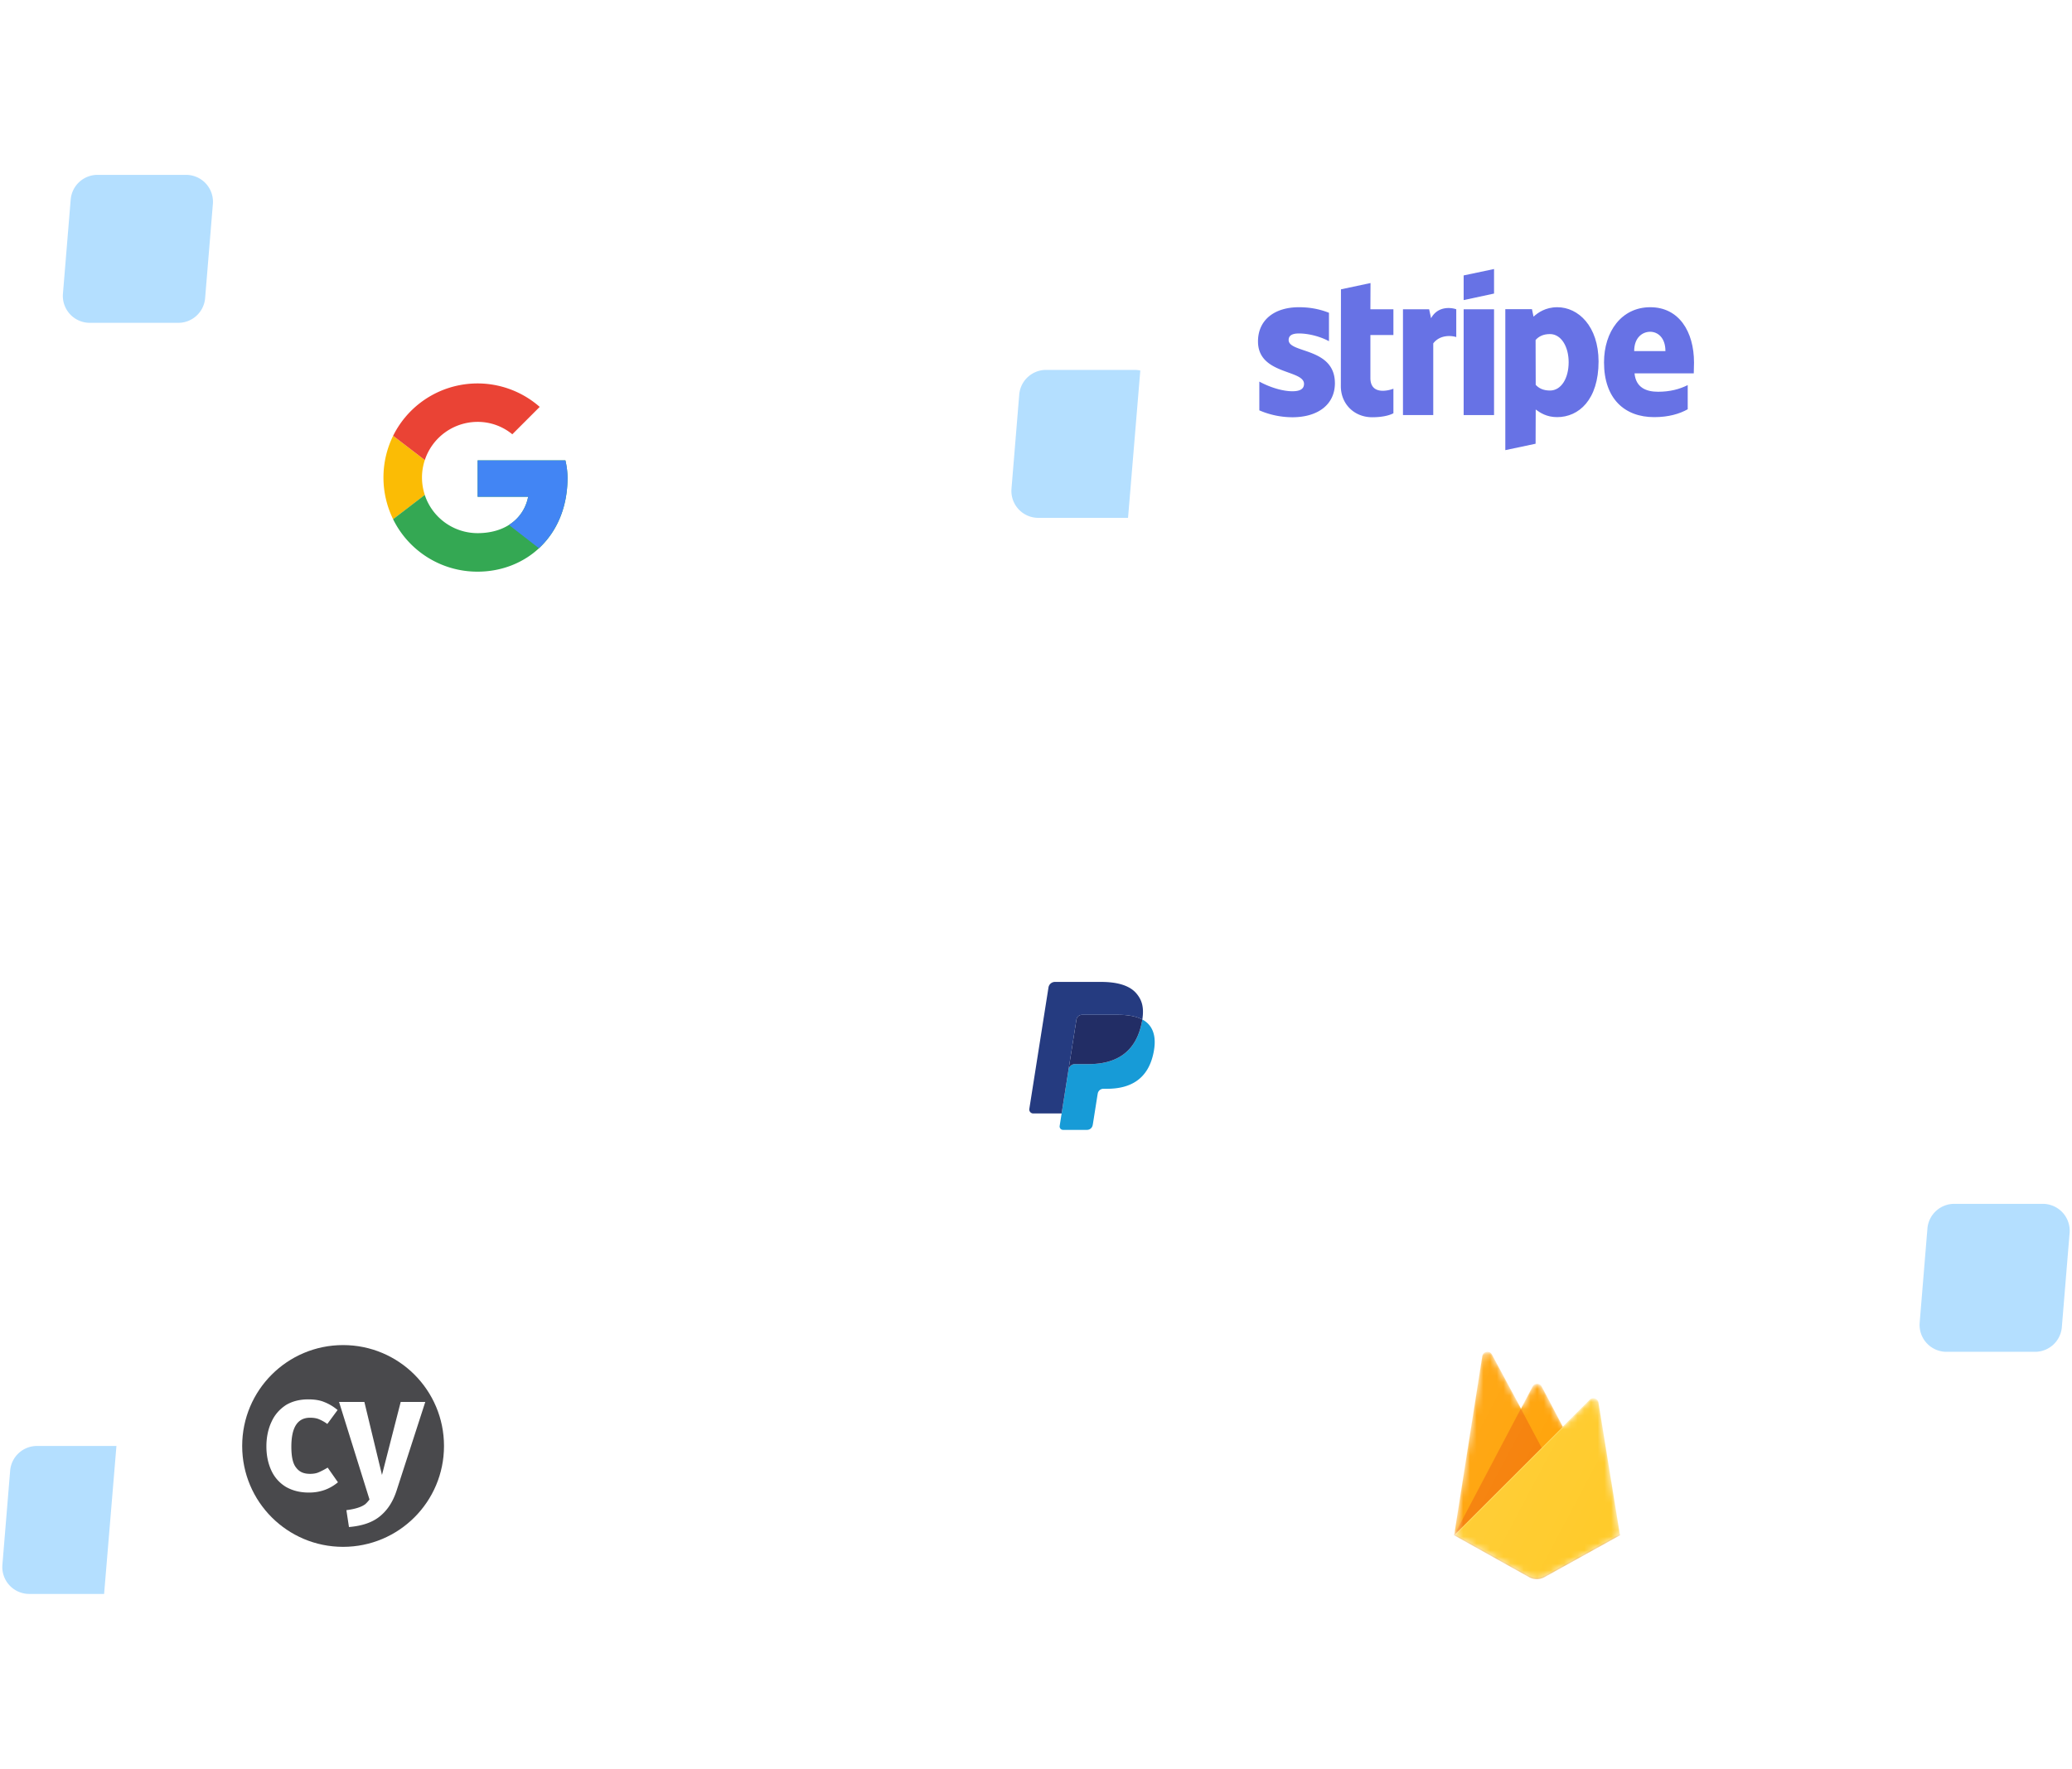 <svg width="308" height="263" fill="none" xmlns="http://www.w3.org/2000/svg" xmlns:xlink="http://www.w3.org/1999/xlink"><path d="M10.509 29.672A4 4 0 0 1 14.495 26h13.162a4 4 0 0 1 3.987 4.329l-1.153 14A4 4 0 0 1 26.505 48H13.343a4 4 0 0 1-3.987-4.329l1.153-14zM286.509 182.672a4 4 0 0 1 3.986-3.672h13.162a4 4 0 0 1 3.987 4.329l-1.153 14a3.999 3.999 0 0 1-3.986 3.671h-13.162a4 4 0 0 1-3.987-4.328l1.153-14zM151.509 58.672a4 4 0 0 1 3.986-3.671h13.162a4 4 0 0 1 3.987 4.328l-1.153 14A4 4 0 0 1 167.505 77h-13.162a4 4 0 0 1-3.987-4.329l1.153-14zM1.509 218.672A4 4 0 0 1 5.495 215h13.162a4 4 0 0 1 3.987 4.329l-1.153 14A4 4 0 0 1 17.505 237H4.343a4 4 0 0 1-3.987-4.328l1.153-14z" fill="#0495FE" fill-opacity=".3"/><path d="M39.503 39.668a4 4 0 0 1 3.986-3.667h59.933a4 4 0 0 1 3.986 4.332l-5.141 61.703a4 4 0 0 1-3.987 3.668H38.347a4 4 0 0 1-3.986-4.332l5.142-61.704z" fill="#fff" filter="url(#filter0_dd)"/><path d="M62.727 71a8.312 8.312 0 0 1 .42-2.596l-4.709-3.608a14.102 14.102 0 0 0 0 12.409l4.71-3.608a8.312 8.312 0 0 1-.42-2.597z" fill="#FBBC05"/><path d="M58.438 64.796l4.71 3.608A8.273 8.273 0 0 1 71 62.728a8.095 8.095 0 0 1 5.155 1.845l4.072-4.073a14 14 0 0 0-21.789 4.296z" fill="#EA4335"/><path d="M71 68.455v5.41h7.51c-.7 3.436-3.628 5.408-7.51 5.408a8.273 8.273 0 0 1-7.859-5.682l-4.71 3.608A13.955 13.955 0 0 0 71.002 85c7 0 13.363-5.091 13.363-14a11.613 11.613 0 0 0-.319-2.546H71z" fill="#34A853"/><path d="M71 68.455v5.41h7.51a6.319 6.319 0 0 1-2.858 4.186l4.454 3.462c2.584-2.392 4.258-5.95 4.258-10.513a11.613 11.613 0 0 0-.319-2.545H71z" fill="#4285F4"/><path d="M140.673 136.667a4 4 0 0 1 3.986-3.667h38.528a4 4 0 0 1 3.986 4.333l-3.311 39.631a4 4 0 0 1-3.986 3.667h-38.528a4 4 0 0 1-3.986-4.333l3.311-39.631z" fill="#fff" filter="url(#filter1_dd)"/><path d="M169.802 151.591c-.02.13-.043.264-.07.401-.901 4.63-3.987 6.229-7.927 6.229h-2.006a.974.974 0 0 0-.963.825l-1.027 6.515-.291 1.846a.51.51 0 0 0 .292.547.51.51 0 0 0 .214.047h3.559a.855.855 0 0 0 .845-.722l.035-.181.67-4.251.043-.234a.856.856 0 0 1 .846-.723h.532c3.448 0 6.146-1.399 6.935-5.45.33-1.692.159-3.105-.713-4.098a3.38 3.38 0 0 0-.974-.751z" fill="#179BD7"/><path d="M168.859 151.214a6.936 6.936 0 0 0-.877-.195 11.143 11.143 0 0 0-1.769-.129h-5.359a.854.854 0 0 0-.845.723l-1.141 7.222-.032.21a.975.975 0 0 1 .963-.825h2.006c3.94 0 7.025-1.6 7.927-6.229.027-.137.05-.271.07-.401a4.77 4.77 0 0 0-.943-.376z" fill="#222D65"/><path d="M160.009 151.613a.854.854 0 0 1 .845-.722h5.359c.635 0 1.228.041 1.769.129.366.057.727.143 1.079.257.267.088.514.193.742.313.268-1.711-.002-2.876-.927-3.931-1.02-1.161-2.861-1.659-5.216-1.659h-6.839a.978.978 0 0 0-.966.826l-2.848 18.054a.596.596 0 0 0 .134.474.597.597 0 0 0 .446.206h4.221l1.06-6.725 1.141-7.222z" fill="#253B80"/><path d="M173.202 5.669A4 4 0 0 1 177.188 2h91.506a4 4 0 0 1 3.986 4.332l-7.842 94.232a4 4 0 0 1-3.986 3.668h-91.505a4 4 0 0 1-3.987-4.332l7.842-94.231z" fill="#fff" filter="url(#filter2_dd)"/><path fill-rule="evenodd" clip-rule="evenodd" d="M251.812 53.915c0-4.602-2.233-8.234-6.499-8.234-4.285 0-6.878 3.632-6.878 8.198 0 5.411 3.061 8.144 7.454 8.144 2.142 0 3.762-.485 4.987-1.169V57.26c-1.225.611-2.629.989-4.411.989-1.747 0-3.295-.611-3.493-2.733h8.804c0-.234.036-1.168.036-1.6zm-8.894-1.708c0-2.031 1.242-2.876 2.377-2.876 1.098 0 2.268.845 2.268 2.876h-4.645zM231.486 45.681c-1.764 0-2.898.827-3.529 1.403l-.234-1.115h-3.96v20.962l4.501-.953.018-5.088c.648.468 1.602 1.133 3.186 1.133 3.223 0 6.157-2.589 6.157-8.288-.018-5.213-2.988-8.054-6.139-8.054zm-1.08 12.387c-1.062 0-1.692-.378-2.124-.845l-.018-6.67c.468-.521 1.116-.88 2.142-.88 1.638 0 2.772 1.833 2.772 4.188 0 2.41-1.116 4.207-2.772 4.207zM217.57 44.62l4.518-.97V40l-4.518.953v3.668z" fill="#6772E5"/><path d="M222.088 45.987h-4.518v15.73h4.518v-15.73z" fill="#6772E5"/><path fill-rule="evenodd" clip-rule="evenodd" d="M212.727 47.317l-.288-1.33h-3.889v15.73h4.501v-10.66c1.062-1.385 2.862-1.133 3.42-.935v-4.135c-.576-.216-2.682-.611-3.744 1.33zM203.725 42.086l-4.393.934-.018 14.4c0 2.661 1.999 4.62 4.663 4.62 1.476 0 2.557-.269 3.151-.593v-3.649c-.576.234-3.421 1.06-3.421-1.6v-6.382h3.421v-3.83h-3.421l.018-3.9zM191.555 50.553c0-.7.576-.97 1.53-.97 1.368 0 3.097.413 4.465 1.15v-4.225c-1.494-.593-2.971-.827-4.465-.827-3.655 0-6.085 1.906-6.085 5.088 0 4.962 6.841 4.17 6.841 6.31 0 .827-.72 1.097-1.728 1.097-1.494 0-3.403-.611-4.915-1.438v4.278a12.496 12.496 0 0 0 4.915 1.025c3.745 0 6.319-1.852 6.319-5.07-.018-5.357-6.877-4.404-6.877-6.418z" fill="#6772E5"/><path d="M19.503 183.668A4 4 0 0 1 23.489 180h59.933a4 4 0 0 1 3.987 4.333l-5.143 61.703a4 4 0 0 1-3.986 3.668H18.347a4 4 0 0 1-3.986-4.332l5.142-61.704z" fill="#fff" filter="url(#filter3_dd)"/><path fill-rule="evenodd" clip-rule="evenodd" d="M51 200c8.29 0 15 6.71 15 15 0 8.291-6.71 15-15 15s-15-6.709-15-15c0-8.29 6.71-15 15-15z" fill="#49494C"/><path fill-rule="evenodd" clip-rule="evenodd" d="M58.964 221.601c-.546 1.69-1.364 2.945-2.51 3.872-1.145.928-2.672 1.418-4.581 1.582l-.382-2.509c1.255-.164 2.182-.436 2.782-.873.273-.218.654-.709.654-.709L50.4 208.455h3.764l2.618 10.855 2.782-10.855h3.654l-4.254 13.146zM45.818 208.073c.873 0 1.691.109 2.346.382.709.273 1.363.655 2.018 1.2l-1.527 2.073a5.964 5.964 0 0 0-1.255-.709c-.382-.164-.873-.218-1.309-.218-1.855 0-2.782 1.418-2.782 4.309 0 1.472.218 2.509.71 3.109.49.654 1.145.927 2.072.927.436 0 .873-.055 1.255-.218.381-.164.818-.382 1.363-.709l1.527 2.182c-1.254 1.036-2.672 1.527-4.309 1.527-1.309 0-2.4-.273-3.381-.818a5.495 5.495 0 0 1-2.182-2.4c-.491-1.037-.764-2.237-.764-3.655 0-1.364.273-2.618.764-3.654.49-1.091 1.254-1.91 2.182-2.51.927-.545 2.018-.818 3.272-.818z" fill="#fff"/><path d="M197.503 186.668a4 4 0 0 1 3.986-3.668h59.933a4 4 0 0 1 3.986 4.333l-5.141 61.703a4 4 0 0 1-3.987 3.668h-59.933a4 4 0 0 1-3.986-4.332l5.142-61.704z" fill="#fff" filter="url(#filter4_dd)"/><mask id="a" maskUnits="userSpaceOnUse" x="216" y="201" width="25" height="34"><path d="M237.614 208.567a.775.775 0 0 0-1.31-.423l-3.987 4.012-3.159-5.969a.752.752 0 0 0-1.349 0l-1.714 3.262-4.334-8.023c-.347-.652-1.329-.479-1.445.25l-4.16 26.603 11.153 6.238a2.347 2.347 0 0 0 2.253 0l11.25-6.238-3.198-19.712z" fill="#fff"/></mask><g mask="url(#a)"><path d="M237.614 208.567a.775.775 0 0 0-1.31-.423l-3.987 4.012-3.159-5.969a.752.752 0 0 0-1.349 0l-1.714 3.262-4.334-8.023c-.347-.652-1.329-.479-1.445.25l-4.16 26.603 11.153 6.238a2.347 2.347 0 0 0 2.253 0l11.25-6.238-3.198-19.712z" fill="url(#paint0_linear)"/><path d="M216.156 228.279l4.179-26.603c.116-.729 1.098-.902 1.445-.25l4.315 8.023 1.714-3.262a.771.771 0 0 1 1.368 0l11.635 22.092h-24.656z" fill="#FFA000"/><path fill="url(#pattern0)" d="M214.615 207.741h16.758v21.305h-16.758z"/><path d="M230.564 217.914l-4.488-8.464-9.92 18.829 14.408-10.365z" fill="#F57C00"/><path fill="url(#pattern1)" d="M215.385 206.206h26.968v29.559h-26.968z"/><path d="M240.812 228.279l-3.198-19.712a.775.775 0 0 0-1.31-.423l-20.148 20.135 11.153 6.238a2.347 2.347 0 0 0 2.253 0l11.25-6.238z" fill="#FFCA28"/><path d="M237.614 208.567a.775.775 0 0 0-1.31-.423l-3.987 4.012-3.159-5.969a.752.752 0 0 0-1.349 0l-1.714 3.262-4.334-8.023c-.347-.652-1.329-.479-1.445.25l-4.161 26.603h-.019l.019.019.116.057 16.026-16.007 4.007-3.993a.779.779 0 0 1 1.31.423l3.159 19.52.039-.019-3.198-19.712zm-21.42 19.673l4.141-26.372c.116-.729 1.098-.902 1.445-.25l4.315 8.023 1.714-3.263a.773.773 0 0 1 1.368 0l3.082 5.835-16.065 16.027z" fill="#fff" fill-opacity=".2"/><path opacity=".2" d="M229.562 234.325a2.347 2.347 0 0 1-2.253 0l-11.134-6.219-.019.173 11.153 6.238a2.347 2.347 0 0 0 2.253 0l11.25-6.238-.02-.173-11.23 6.219z" fill="#A52714"/><path d="M237.614 208.567a.775.775 0 0 0-1.31-.423l-3.987 4.012-3.159-5.969a.752.752 0 0 0-1.349 0l-1.714 3.262-4.334-8.023c-.347-.652-1.329-.479-1.445.25l-4.16 26.603 11.153 6.238a2.347 2.347 0 0 0 2.253 0l11.25-6.238-3.198-19.712z" fill="url(#paint1_linear)"/></g><defs><filter id="filter0_dd" x="28.347" y="34.001" width="85.076" height="81.703" filterUnits="userSpaceOnUse" color-interpolation-filters="sRGB"><feFlood flood-opacity="0" result="BackgroundImageFix"/><feColorMatrix in="SourceAlpha" values="0 0 0 0 0 0 0 0 0 0 0 0 0 0 0 0 0 0 127 0"/><feOffset dy="1"/><feGaussianBlur stdDeviation="1.5"/><feColorMatrix values="0 0 0 0 0 0 0 0 0 0 0 0 0 0 0 0 0 0 0.08 0"/><feBlend in2="BackgroundImageFix" result="effect1_dropShadow"/><feColorMatrix in="SourceAlpha" values="0 0 0 0 0 0 0 0 0 0 0 0 0 0 0 0 0 0 127 0"/><feOffset dy="4"/><feGaussianBlur stdDeviation="3"/><feColorMatrix values="0 0 0 0 0 0 0 0 0 0 0 0 0 0 0 0 0 0 0.11 0"/><feBlend in2="effect1_dropShadow" result="effect2_dropShadow"/><feBlend in="SourceGraphic" in2="effect2_dropShadow" result="shape"/></filter><filter id="filter1_dd" x="131.348" y="131" width="61.839" height="59.631" filterUnits="userSpaceOnUse" color-interpolation-filters="sRGB"><feFlood flood-opacity="0" result="BackgroundImageFix"/><feColorMatrix in="SourceAlpha" values="0 0 0 0 0 0 0 0 0 0 0 0 0 0 0 0 0 0 127 0"/><feOffset dy="1"/><feGaussianBlur stdDeviation="1.5"/><feColorMatrix values="0 0 0 0 0 0 0 0 0 0 0 0 0 0 0 0 0 0 0.08 0"/><feBlend in2="BackgroundImageFix" result="effect1_dropShadow"/><feColorMatrix in="SourceAlpha" values="0 0 0 0 0 0 0 0 0 0 0 0 0 0 0 0 0 0 127 0"/><feOffset dy="4"/><feGaussianBlur stdDeviation="3"/><feColorMatrix values="0 0 0 0 0 0 0 0 0 0 0 0 0 0 0 0 0 0 0.11 0"/><feBlend in2="effect1_dropShadow" result="effect2_dropShadow"/><feBlend in="SourceGraphic" in2="effect2_dropShadow" result="shape"/></filter><filter id="filter2_dd" x="159.346" y="0" width="119.348" height="114.232" filterUnits="userSpaceOnUse" color-interpolation-filters="sRGB"><feFlood flood-opacity="0" result="BackgroundImageFix"/><feColorMatrix in="SourceAlpha" values="0 0 0 0 0 0 0 0 0 0 0 0 0 0 0 0 0 0 127 0"/><feOffset dy="1"/><feGaussianBlur stdDeviation="1.5"/><feColorMatrix values="0 0 0 0 0 0 0 0 0 0 0 0 0 0 0 0 0 0 0.08 0"/><feBlend in2="BackgroundImageFix" result="effect1_dropShadow"/><feColorMatrix in="SourceAlpha" values="0 0 0 0 0 0 0 0 0 0 0 0 0 0 0 0 0 0 127 0"/><feOffset dy="4"/><feGaussianBlur stdDeviation="3"/><feColorMatrix values="0 0 0 0 0 0 0 0 0 0 0 0 0 0 0 0 0 0 0.11 0"/><feBlend in2="effect1_dropShadow" result="effect2_dropShadow"/><feBlend in="SourceGraphic" in2="effect2_dropShadow" result="shape"/></filter><filter id="filter3_dd" x="8.347" y="178" width="85.076" height="81.703" filterUnits="userSpaceOnUse" color-interpolation-filters="sRGB"><feFlood flood-opacity="0" result="BackgroundImageFix"/><feColorMatrix in="SourceAlpha" values="0 0 0 0 0 0 0 0 0 0 0 0 0 0 0 0 0 0 127 0"/><feOffset dy="1"/><feGaussianBlur stdDeviation="1.5"/><feColorMatrix values="0 0 0 0 0 0 0 0 0 0 0 0 0 0 0 0 0 0 0.08 0"/><feBlend in2="BackgroundImageFix" result="effect1_dropShadow"/><feColorMatrix in="SourceAlpha" values="0 0 0 0 0 0 0 0 0 0 0 0 0 0 0 0 0 0 127 0"/><feOffset dy="4"/><feGaussianBlur stdDeviation="3"/><feColorMatrix values="0 0 0 0 0 0 0 0 0 0 0 0 0 0 0 0 0 0 0.11 0"/><feBlend in2="effect1_dropShadow" result="effect2_dropShadow"/><feBlend in="SourceGraphic" in2="effect2_dropShadow" result="shape"/></filter><filter id="filter4_dd" x="186.347" y="181" width="85.076" height="81.703" filterUnits="userSpaceOnUse" color-interpolation-filters="sRGB"><feFlood flood-opacity="0" result="BackgroundImageFix"/><feColorMatrix in="SourceAlpha" values="0 0 0 0 0 0 0 0 0 0 0 0 0 0 0 0 0 0 127 0"/><feOffset dy="1"/><feGaussianBlur stdDeviation="1.5"/><feColorMatrix values="0 0 0 0 0 0 0 0 0 0 0 0 0 0 0 0 0 0 0.08 0"/><feBlend in2="BackgroundImageFix" result="effect1_dropShadow"/><feColorMatrix in="SourceAlpha" values="0 0 0 0 0 0 0 0 0 0 0 0 0 0 0 0 0 0 127 0"/><feOffset dy="4"/><feGaussianBlur stdDeviation="3"/><feColorMatrix values="0 0 0 0 0 0 0 0 0 0 0 0 0 0 0 0 0 0 0.11 0"/><feBlend in2="effect1_dropShadow" result="effect2_dropShadow"/><feBlend in="SourceGraphic" in2="effect2_dropShadow" result="shape"/></filter><pattern id="pattern0" patternContentUnits="objectBoundingBox" width="1" height="1"><use xlink:href="#image0" transform="scale(.011 .009)"/></pattern><pattern id="pattern1" patternContentUnits="objectBoundingBox" width="1" height="1"><use xlink:href="#image1" transform="scale(.007 .006)"/></pattern><linearGradient id="paint0_linear" x1="215.297" y1="206.773" x2="245.977" y2="223.056" gradientUnits="userSpaceOnUse"><stop stop-color="#fff" stop-opacity=".1"/><stop offset="1" stop-color="#fff" stop-opacity="0"/></linearGradient><linearGradient id="paint1_linear" x1="215.297" y1="206.773" x2="245.977" y2="223.056" gradientUnits="userSpaceOnUse"><stop stop-color="#fff" stop-opacity=".1"/><stop offset="1" stop-color="#fff" stop-opacity="0"/></linearGradient></defs></svg>